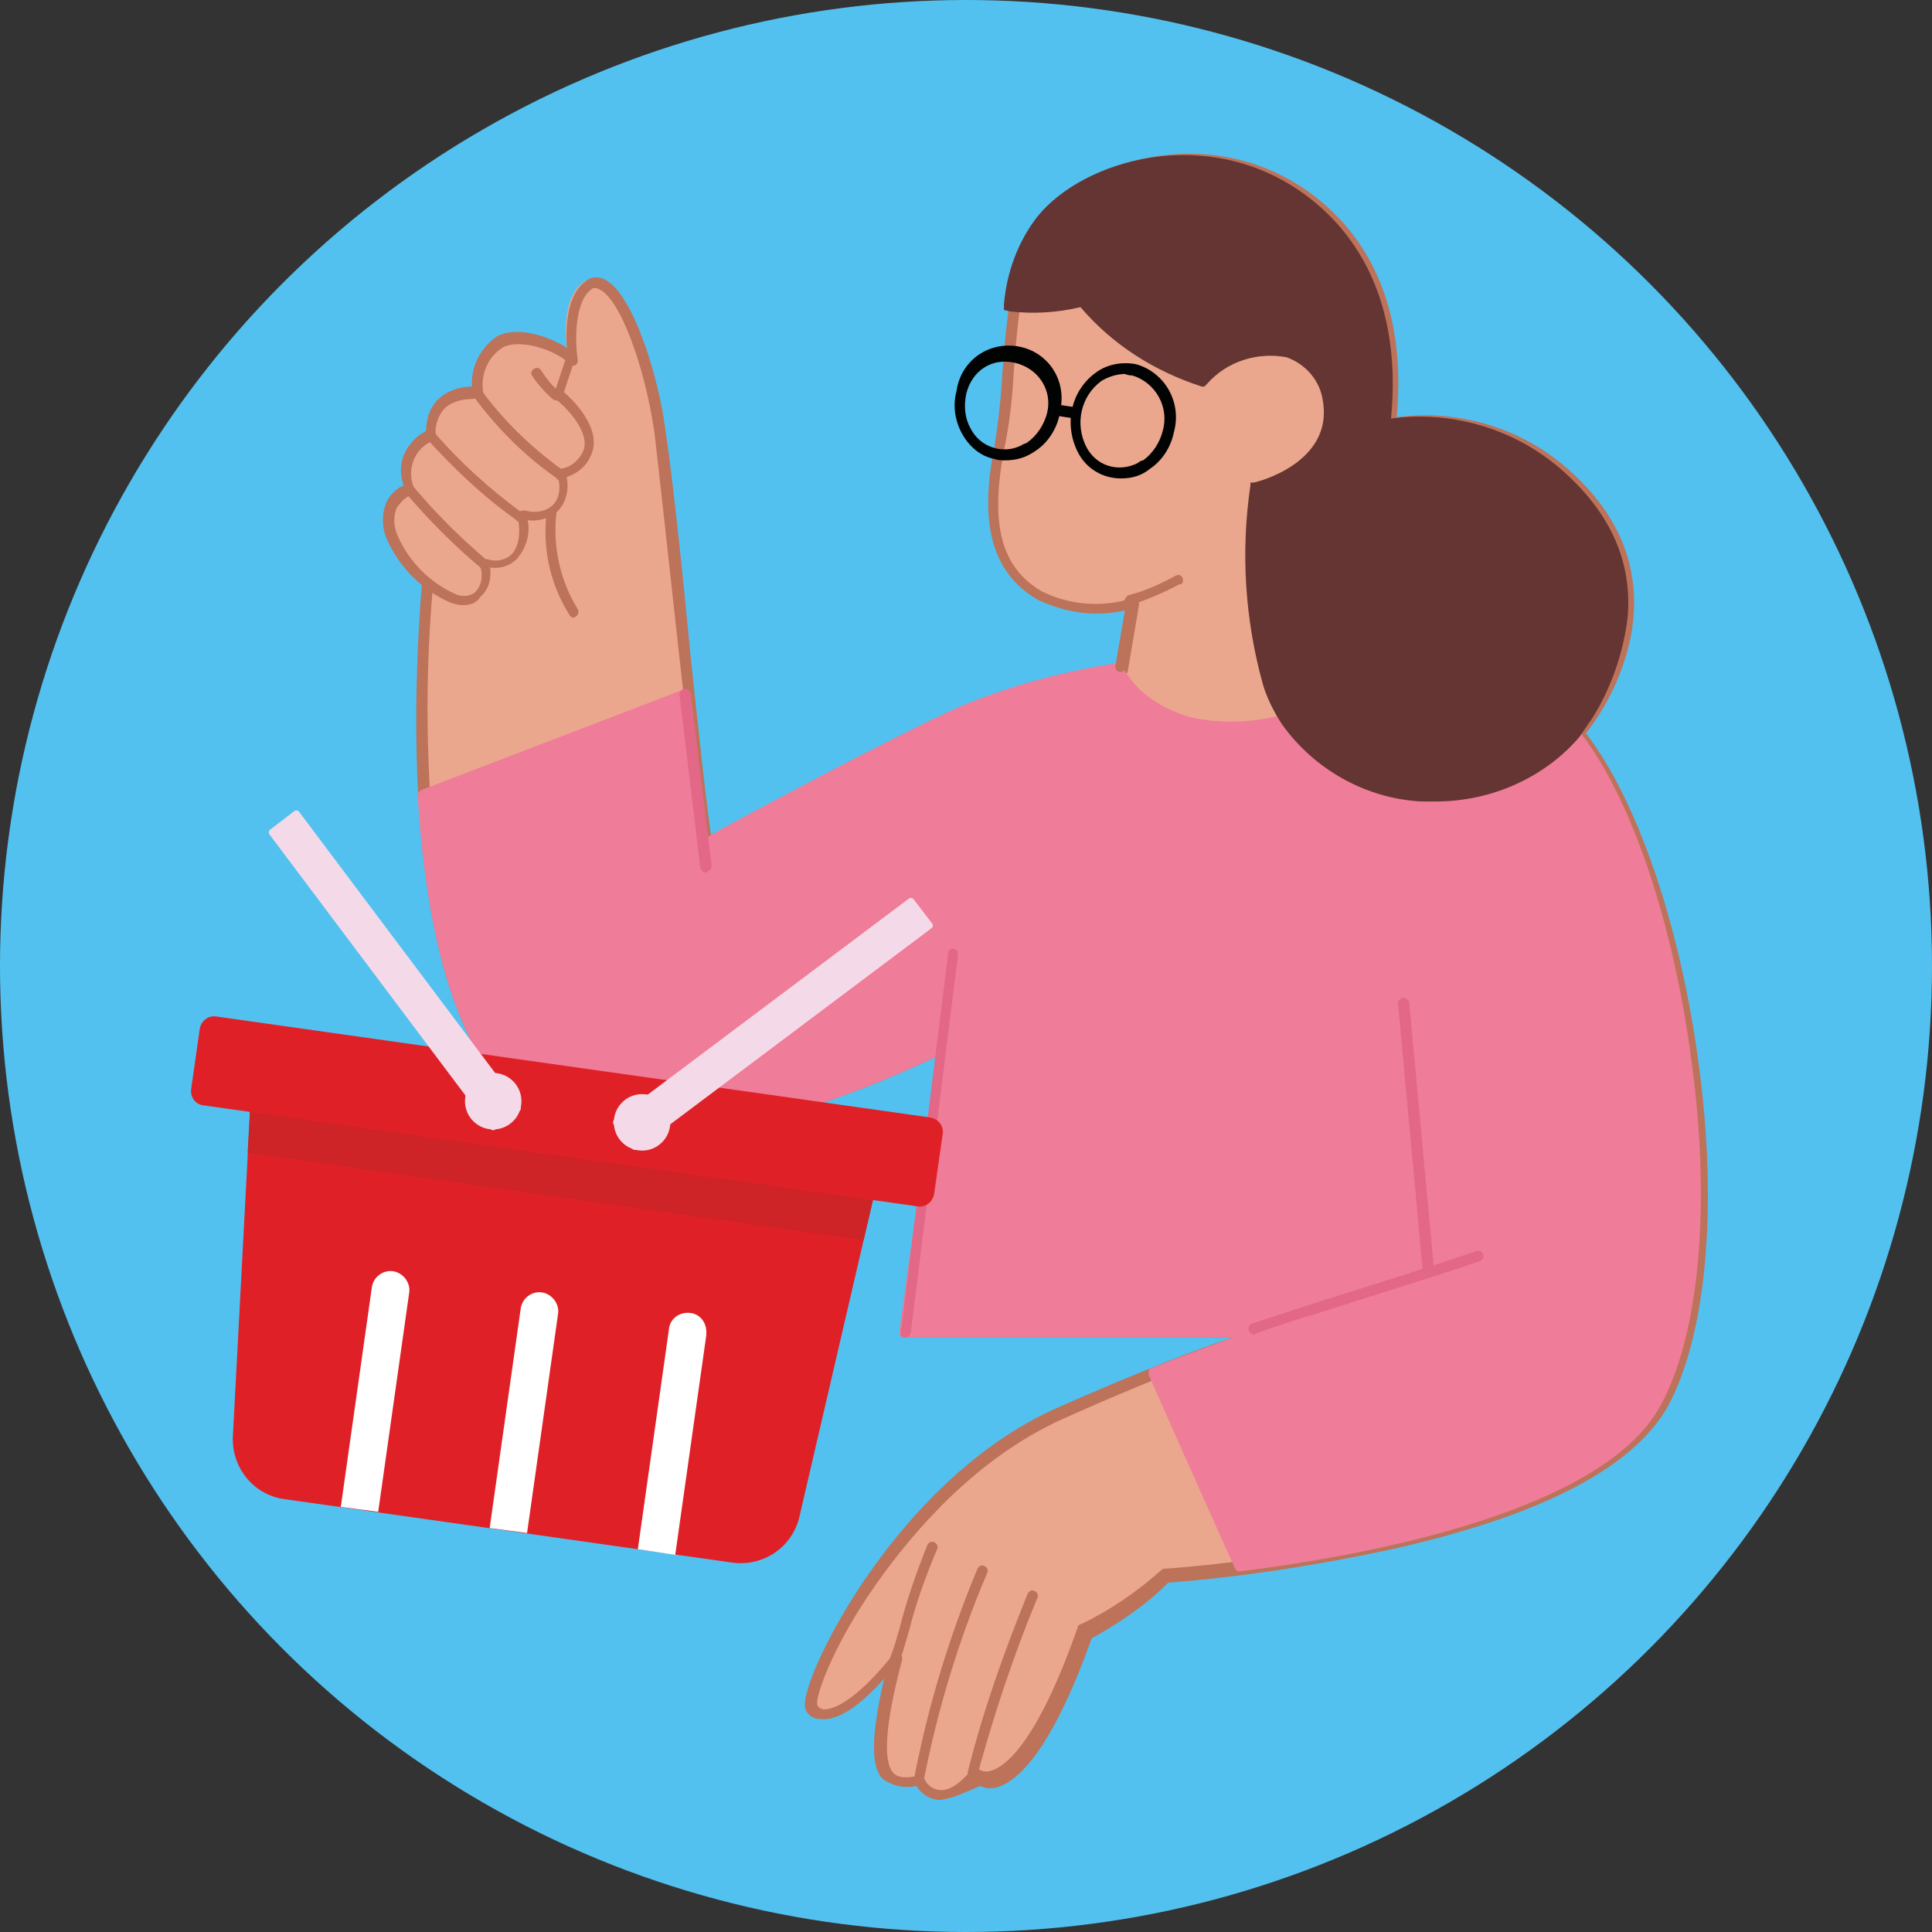 <?xml version="1.0" encoding="UTF-8"?><svg id="a" xmlns="http://www.w3.org/2000/svg" viewBox="0 0 138.748 138.748"><rect x="0" y="0" width="138.748" height="138.748" fill="#333333" stroke="none"/><defs><style>.b{fill:#ce2327;}.c{fill:#fff;}.d{fill:#eba78d;}.e{fill:#e36786;}.f{fill:#df2127;}.g{fill:#f4dae9;}.h{fill:#ef7c98;}.i{fill:#bd725a;}.j{fill:#643532;}.k{fill:#53c1ef;}.l{fill:#010202;}</style></defs><circle class="k" cx="69.374" cy="69.374" r="69.374"/><path class="d" d="M113.198,52.559s8.5-10-.9-18.5c-3.5-3.1-8.1-4.4-12.7-3.7,.3-3.1,.8-11.3-6-16.3s-15.5-2.4-18.7,1.6-2.4,11.3-3.4,16.5-.3,8.7,2.9,10.5c2.1,1.1,4.6,1.3,6.8,.5l-.8,4.7c-3.9,.6-7.7,1.6-11.3,3.1-5.8,2.6-18.7,9.6-18.7,9.6-.4-1.3-2.5-22.8-3.4-29.8-.7-5.3-3.2-11.9-5.1-10.5s-1.1,5.5-1.1,5.5l-9.6,10s-4.8,34.2,6.6,43.5c8.3,6.8,30-4.1,30-4.1l-3,20.5h25.8s-4.8,1.3-14.8,5.8c-11.7,5.3-18.5,20-17.7,21.1s3,.2,6-3.6c-2.6,9.8,0,9,1.7,8.9,1.7,2.5,4-.6,4-.6,0,0,3,2.8,7.7-10.4,2.1-1,4.1-2.4,5.8-4,0,0,30-1.9,35.8-12.4s2.1-38-5.9-47.9Z"/><path class="i" d="M64.298,119.359h-.1c-.2-.1-.3-.3-.2-.5,.2-.5,.4-1.2,.6-1.9,.5-2,1.2-4,2-6,.1-.2,.3-.3,.5-.2h0c.2,.1,.3,.3,.2,.5-.8,1.9-1.5,3.8-2,5.8-.2,.7-.4,1.4-.6,2-.2,.3-.3,.3-.4,.3Z"/><path class="i" d="M65.998,128.259h0c-.3,0-.4-.2-.4-.4h0l.1-.4c1-5.1,2.5-10,4.5-14.8,.1-.2,.3-.3,.5-.2h0c.2,.1,.3,.3,.2,.5-2,4.7-3.5,9.6-4.5,14.6l-.1,.4c0,.2-.1,.3-.3,.3Z"/><path class="i" d="M69.898,127.659h0c-.3,0-.4-.2-.4-.4h0c1.1-4.4,2.6-8.6,4.3-12.8,.1-.2,.3-.3,.5-.2h0c.2,.1,.3,.3,.2,.5h0c-1.7,4.1-3.1,8.3-4.3,12.7,0,.1-.1,.2-.3,.2Z"/><path class="i" d="M81.198,43.559c-.2,0-.3-.1-.4-.3-.1-.2,.1-.4,.2-.5,1.2-.3,2.3-.8,3.4-1.4,.2-.1,.4-.1,.5,.1s.1,.4-.1,.5h-.1c-1.1,.6-2.3,1.1-3.5,1.5v.1Z"/><path class="l" d="M99.398,35.259h0c-.2,0-.3-.2-.3-.4h0c.2-1.5,.4-3.3,.5-4.6,0-.2,.3-.3,.5-.3s.3,.2,.3,.4c-.1,1.3-.3,3.1-.5,4.6-.1,.2-.3,.3-.5,.3h0Z"/><path class="l" d="M80.498,34.359c-1.3,0-2.5-.7-3.1-1.9-1-2-.5-4.4,1.3-5.7,.8-.6,1.9-.8,2.9-.6,2.1,.6,3.3,2.8,2.7,4.9-.2,1-.8,2-1.7,2.6-.6,.5-1.3,.7-2.1,.7Zm.3-7.5c-.6,0-1.2,.2-1.7,.5-1.5,1.1-1.9,3.1-1.1,4.7,.7,1.4,2.3,1.9,3.7,1.2,.1-.1,.3-.2,.4-.2,.7-.5,1.2-1.3,1.4-2.1,.5-1.7-.5-3.5-2.2-4-.1,0-.3,0-.5-.1Z"/><path class="l" d="M77.198,30.059h0l-1.3-.2c-.2,0-.4-.2-.4-.4s.2-.4,.4-.4h.1l1.3,.2c.2,0,.3,.2,.3,.4s-.2,.4-.4,.4Z"/><path class="i" d="M41.198,44.359c-.1,0-.3-.1-.3-.2-2.6-4.1-2.2-9.4,.8-13.2,.1-.2,.4-.2,.5-.1,.2,.1,.2,.4,.1,.5-2.9,3.5-3.2,8.5-.8,12.4,.1,.2,0,.4-.1,.5-.1,0-.1,.1-.2,.1Z"/><path class="d" d="M40.898,25.759c-1.3-1.1-3.8-1.9-5.1-1.1-1.2,.8-1.8,2.2-1.6,3.6,0,0-3.4-.5-3.3,3-1.5,.6-2.2,2.3-1.6,3.8v.1s-2.4,.6-1.2,3.5c.9,1.9,2.4,3.4,4.3,4.2,1.1,.6,2.9-.2,2.3-2.4,.7,.2,1.5,.1,2.1-.4,1-1,.6-3,.6-3,.8,.2,1.6,.1,2.3-.4,1.2-.9,.6-2.6,.6-2.6,.9-.1,1.6-.7,1.9-1.5,.8-1.9-2.1-4.1-2.1-4.1l.8-2.7Z"/><path class="i" d="M34.698,40.859c-.1,0-.2,0-.2-.1-1.9-1.6-3.7-3.4-5.4-5.4-.2-.1-.2-.4,0-.5s.4-.2,.5,0c0,0,0,.1,.1,.1,1.6,1.9,3.4,3.7,5.3,5.3,.1,.1,.1,.4,0,.5h0c-.1,0-.2,.1-.3,.1Z"/><path class="i" d="M37.298,37.459c-.1,0-.2,0-.2-.1-2.4-1.7-4.5-3.7-6.5-5.9-.1-.2-.1-.4,0-.5,.2-.1,.4-.1,.5,0h0c1.9,2.2,4,4.1,6.3,5.8,.2,.1,.2,.4,.1,.5,.1,.1,0,.2-.2,.2Z"/><path class="i" d="M40.198,34.459c-.1,0-.2,0-.2-.1-2.3-1.6-4.3-3.6-6-5.9-.1-.2-.1-.4,.1-.5h0c.2-.1,.4-.1,.5,.1,1.6,2.2,3.6,4.1,5.8,5.7,.2,.1,.2,.3,.1,.5h0c-.1,.1-.2,.2-.3,.2Z"/><path class="i" d="M39.998,28.759c-.1,0-.2,0-.3-.1-.6-.5-1.1-1.1-1.5-1.7-.1-.2,0-.4,.2-.5s.4,0,.5,.2c.4,.6,.8,1.1,1.3,1.5,.1,.1,.1,.4,0,.5,0,.1-.1,.1-.2,.1Z"/><path class="i" d="M67.498,129.259h0c-.7,0-1.3-.4-1.7-1h0c-.8,.2-1.7,0-2.4-.5-.6-.6-1.1-2.1,.1-7.2-1.8,2-3.3,3-4.5,2.9-.5,0-.9-.2-1.1-.6-.1-.2-.2-.5,.1-1.5,1-3.6,7.4-15.5,17.8-20.2,6.1-2.7,10.3-4.3,12.7-5.1h-23.5c-.1,0-.2,0-.3-.1s-.1-.2-.1-.3l2.7-19.8c-3.6,1.7-7.4,3.2-11.3,4.3-8.7,2.5-14.9,2.4-18.4-.5-8.3-6.8-8.2-26.6-7.3-37.7,0-.2,.1-.4,.4-.4,.2,0,.4,.1,.4,.4v.1c-.6,6.6-.5,13.3,.2,19.9,1,8.5,3.3,14.2,6.9,17.2,2.3,1.9,7.2,3.5,17.7,.4,4.1-1.2,8-2.7,11.8-4.6,.1-.1,.3-.1,.4,0,.1,.1,.2,.2,.2,.4l-2.7,20.1h25.4c.2,0,.4,.2,.4,.4s-.1,.3-.3,.3c0,0-4.9,1.3-14.9,5.8-6.1,2.8-10.5,7.9-13.2,11.7-3.2,4.5-4.5,8.3-4.3,8.8,.1,.2,.3,.3,.5,.3h0c.9,0,2.6-1,4.9-3.9,.1-.1,.3-.2,.5-.1s.2,.3,.2,.4c-1.2,4.5-1.4,7.2-.7,8.1,.4,.5,1.1,.4,1.7,.3h.2c.1,0,.3,0,.4,.2,.2,.5,.7,.8,1.2,.8h0c.9,0,1.8-1,2.1-1.4,.1-.1,.2-.1,.3-.2,.1,0,.2,0,.3,.1,.3,.2,.6,.2,.9,.1,1-.3,3.3-2,6.2-10.3,0-.1,.1-.2,.2-.2,2.1-1,4-2.3,5.8-3.9q.1-.1,.2-.1c.3,0,29.8-2,35.5-12.2,2.7-4.8,3.5-13.8,2.1-24-1.3-9.9-4.4-19-8.1-23.6-.1-.1-.1-.3,0-.5,1.4-1.8,2.4-3.8,3-5.9,1.2-4.6-.1-8.6-3.9-12-3.4-3-7.9-4.3-12.3-3.6-.1,0-.2,0-.3-.1s-.1-.2-.1-.3c.2-2.7,.9-11-5.9-16-3-2.2-6.8-3.1-10.4-2.5-3,.4-5.7,1.8-7.7,4-2.1,2.6-2.4,6.8-2.7,10.8-.1,1.9-.3,3.7-.7,5.6-1,5.3-.2,8.4,2.7,10.1,2,1,4.4,1.2,6.5,.5,.1,0,.3,0,.4,.1,.1,.1,.1,.2,.1,.4l-.8,4.7c0,.2-.2,.3-.3,.3-3.8,.6-7.6,1.6-11.2,3-5.7,2.5-18.5,9.5-18.6,9.6s-.2,.1-.3,0c-.1,0-.2-.1-.2-.2-.2-.7-.8-6.7-1.6-13.6-.7-6.3-1.4-12.8-1.8-16.2-.7-4.8-2.5-9.7-4-10.3-.2-.1-.4-.1-.5,0-1.3,.9-1.2,4-1,5.1,0,.2-.1,.4-.3,.4s-.4-.1-.4-.3-.7-4.4,1.3-5.8c.4-.3,.9-.3,1.3-.1,2,.9,3.9,6.9,4.4,10.9,.5,3.3,1.2,9.9,1.8,16.2,.6,5.6,1.2,11.3,1.5,13,2.3-1.3,13.1-7.1,18.2-9.4,3.6-1.5,7.3-2.5,11.1-3.1l.7-3.9c-2.2,.6-4.5,.3-6.6-.7-3.2-1.9-4.2-5.3-3.1-10.9,.3-1.8,.5-3.7,.6-5.5,.3-4.1,.7-8.5,2.9-11.2,3.3-4.1,12.2-6.7,19.2-1.6,6.8,5,6.5,12.9,6.2,16.1,4.5-.6,9.1,.8,12.5,3.9,5,4.5,5,9.4,4.1,12.8-.6,2.2-1.6,4.2-3,6,3.7,4.8,6.8,13.9,8.1,23.8,1.4,10.4,.5,19.5-2.2,24.5-2.5,4.5-9.3,8-20.3,10.4-5.2,1.1-10.4,1.9-15.6,2.3-1.6,1.6-3.5,2.9-5.5,4-2.3,6.5-4.7,10.1-6.8,10.7-.4,.1-.8,.1-1.2-.1-1,.4-1.9,.9-2.9,1Z"/><path class="i" d="M33.198,43.459c-.3,0-.6-.1-.9-.2-2-.9-3.6-2.5-4.5-4.5-.4-.9-.4-1.9,0-2.8,.3-.5,.7-.9,1.2-1.1-.4-1-.2-2.2,.5-3,.3-.4,.7-.7,1.1-.9,0-.9,.3-1.8,1-2.4,.6-.5,1.4-.8,2.3-.8h0c-.1-1.4,.6-2.8,1.8-3.6,1.4-.8,4.1,0,5.5,1.2,.1,.1,.2,.3,.1,.4l-.8,2.4c.7,.6,2.7,2.6,2,4.4-.3,.8-.9,1.4-1.8,1.7,.2,1-.1,2-.8,2.6-.6,.4-1.3,.6-2,.5,.2,1-.1,2-.8,2.8-.5,.5-1.2,.7-1.9,.6,.1,.8-.1,1.6-.7,2.1-.3,.5-.8,.6-1.3,.6Zm.6-14.8c-.6,0-1.3,.2-1.8,.6-.5,.5-.8,1.3-.7,2,0,.2-.1,.3-.2,.4-1.3,.5-1.9,2-1.4,3.3,0,0,0,.1,.1,.1,.1,.2,0,.4-.2,.5h0c-.5,.1-.8,.5-1.1,.9-.3,.7-.2,1.5,.1,2.1,.8,1.8,2.3,3.3,4.1,4.1,.4,.2,1,.2,1.4-.1,.5-.5,.6-1.2,.4-1.9,0-.1,0-.3,.1-.4s.2-.1,.4-.1c.6,.2,1.2,.1,1.7-.3,.9-.9,.5-2.6,.5-2.7s0-.3,.1-.4,.2-.1,.4-.1c.7,.2,1.4,.1,1.9-.3,.9-.7,.5-2.2,.4-2.2v-.3c.1-.1,.2-.2,.3-.2,.7-.1,1.3-.6,1.6-1.3,.5-1.3-1.2-3.1-2-3.7-.1-.1-.2-.3-.1-.4l.8-2.4c-1.2-.9-3.4-1.5-4.5-.9-1.1,.7-1.6,2-1.4,3.2,0,.1,0,.2-.1,.3-.1,.1-.2,.1-.3,.1-.3,.1-.4,.1-.5,.1h0Z"/><path class="l" d="M72.198,33.059c-.3,0-.5,0-.8-.1-1-.2-1.8-.9-2.3-1.8s-.7-2-.4-3.1h0c.3-2.1,2.2-3.5,4.3-3.2s3.5,2.2,3.2,4.3c0,.2-.1,.4-.1,.6-.2,1-.8,2-1.7,2.6-.7,.5-1.4,.7-2.2,.7Zm-2.8-4.8c-.2,.9-.1,1.8,.3,2.5,.7,1.4,2.4,1.9,3.7,1.2,.1-.1,.3-.1,.4-.2,.7-.5,1.2-1.3,1.4-2.1,.4-1.6-.6-3.2-2.3-3.6s-3.1,.6-3.5,2.2h0Z"/><path class="h" d="M85.598,104.859l.5,1.1,2.9,6.5c8.9-1.1,26-4.2,30.3-11.9,5.8-10.5,1.9-38-6-48h0c-6.6,7.2-16.8,5.3-20.9-.8-.8,.2-1.5,.3-2.3,.4-1.2,.1-2.4,.1-3.6-.1-1.4-.2-2.8-.8-4-1.7-.8-.6-1.5-1.4-2-2.3h-.2c-3.8,.6-7.5,1.6-11,3-5.8,2.6-18.7,9.6-18.7,9.6-.2-.6-.7-5.2-1.3-10.8l-7.3,2.8-.8,.3-3.8,1.5-6.9,2.7c.5,8.9,2.3,18.1,7.4,22.2,8.3,6.8,30-4.1,30-4.1l-2.9,20.5h25.8c-2.8,.8-5.5,1.8-8.1,2.9l1.3,2.8,1.6,3.4Z"/><path class="h" d="M88.998,112.859c-.1,0-.3-.1-.3-.2l-3.4-7.6h0l-2.8-6.3v-.3c0-.1,.1-.2,.2-.2,2.5-1,4.5-1.7,5.8-2.2h-23.5c-.1,0-.2,0-.3-.1s-.1-.2-.1-.3l2.7-19.8c-3.6,1.7-7.4,3.2-11.3,4.3-8.7,2.5-14.9,2.4-18.4-.5-4.4-3.6-6.9-11.2-7.6-22.5,0-.2,.1-.3,.2-.4l11.5-4.4,7.3-2.8c.1-.1,.2-.1,.3,0s.2,.2,.2,.3c.3,3.3,.9,8.6,1.2,10.3,2.3-1.3,13.1-7.1,18.2-9.4,3.6-1.5,7.3-2.5,11.1-3.1h.3c.1,0,.2,.1,.3,.2,.5,.9,1.1,1.6,1.9,2.2,1.1,.8,2.4,1.4,3.8,1.6,1.2,.2,2.3,.2,3.5,.1,.8-.1,1.5-.2,2.2-.4,.2,0,.3,0,.4,.2,2.2,3.1,5.7,5,9.4,5.2,4.1,.3,8.1-1.3,10.9-4.4,.1-.1,.2-.1,.3-.1s.2,.1,.3,.1c3.8,4.7,6.9,13.9,8.2,24,1.4,10.4,.5,19.5-2.2,24.5-4,7.6-20.7,10.8-30.3,12h0Zm-3-8.2l3.3,7.3c5.6-.7,11.1-1.8,16.5-3.4,6.9-2.2,11.4-5,13.2-8.2,2.7-4.8,3.5-13.8,2.1-24-1.3-9.7-4.3-18.5-7.8-23.3-2.9,3.1-7,4.7-11.2,4.4-3.9-.2-7.5-2.2-9.9-5.3-.7,.2-1.4,.3-2.1,.3-1.2,.1-2.5,.1-3.7-.1-1.5-.2-2.9-.8-4.1-1.7-.8-.6-1.5-1.4-2.1-2.3h0c-3.7,.6-7.4,1.6-10.9,3-5.7,2.5-18.5,9.5-18.6,9.6s-.2,.1-.3,0c-.1,0-.2-.1-.2-.2-.2-.6-.6-4.1-1.2-10.4l-11.4,4.4-6.7,2.5c.6,11,3.1,18.2,7.3,21.7,8,6.5,29.3-4.1,29.5-4.2,.1-.1,.3-.1,.4,0,.1,.1,.2,.2,.2,.4l-2.8,20.2h25.4c.2,0,.4,.2,.4,.4s-.1,.3-.3,.3c-2.6,.8-5.2,1.7-7.7,2.8l2.7,5.8Z"/><path class="e" d="M90.098,95.859c-.2,0-.3-.1-.4-.3-.1-.2,0-.4,.2-.5h0l4.6-1.5c3.8-1.2,8-2.5,11.5-3.7,.2-.1,.4,0,.5,.2s0,.4-.2,.5c-3.5,1.2-7.8,2.5-11.5,3.7-1.7,.5-3.2,1-4.6,1.5l-.1,.1Z"/><path class="e" d="M102.598,91.759c-.2,0-.4-.1-.4-.3l-1.8-19.4c0-.2,.2-.4,.4-.4s.3,.1,.4,.3l1.8,19.4c0,.2-.1,.4-.4,.4h0Z"/><path class="e" d="M64.998,96.059h0c-.2,0-.4-.2-.3-.4l3.4-27.2c0-.2,.2-.4,.4-.3,.2,0,.3,.2,.3,.4l-3.4,27.2c0,.1-.2,.3-.4,.3Z"/><path class="j" d="M112.298,34.059c-3.5-3.1-8.1-4.4-12.7-3.7,.3-3.1,.8-11.3-6-16.3s-15.5-2.4-18.7,1.6c-1.3,1.8-2.1,3.9-2.3,6.1,1.7,.1,3.5,0,5.2-.4,2.3,2.7,5.3,4.7,8.7,5.8,2.9-3.1,8.2-3.1,8.9,1.3,.9,4.9-5.3,6.3-5.3,6.3-.7,4.7-.4,9.5,.8,14.1,.3,1,.8,2,1.3,2.8,4.1,6,14.3,8,20.9,.8,.3-.4,.6-.8,.9-1.2,2.1-2.9,5.7-10.5-1.7-17.2Z"/><path class="j" d="M103.098,57.559h-1c-4-.2-7.7-2.3-10-5.5-.6-.9-1.1-1.9-1.4-2.9-1.3-4.7-1.6-9.5-.9-14.3v-.2h.2c.2,0,5.8-1.4,5-5.9-.2-1.4-1.2-2.6-2.6-3.1-2.1-.4-4.3,.3-5.7,1.9l-.2,.2h-.2c-3.4-1.1-6.4-3-8.7-5.7-1.7,.4-3.4,.5-5.1,.3l-.4-.1v-.4c.2-2.3,1-4.5,2.4-6.3,3.3-4.1,12.2-6.7,19.2-1.6,6.8,5,6.5,12.9,6.2,16.1,4.5-.6,9.1,.8,12.5,3.9h0c3.3,3,4.8,6.4,4.5,10.3-.3,2.6-1.2,5.2-2.6,7.4-.3,.4-.6,.9-.9,1.3h0c-2.5,2.9-6.3,4.6-10.3,4.6Zm-12.6-22.5c-.7,4.6-.4,9.3,.9,13.7,.3,1,.7,1.9,1.3,2.7,2.2,3.1,5.7,5,9.4,5.2,4.1,.3,8.2-1.4,10.9-4.5,.3-.4,.6-.8,.9-1.2,1.9-2.9,5.4-10.2-1.8-16.7-3.4-3-7.9-4.3-12.3-3.6l-.5,.1v-.5c.2-2.7,.9-11-5.9-16-3-2.2-6.8-3.1-10.4-2.5-3,.4-5.7,1.8-7.7,4-1.2,1.7-1.9,3.6-2.1,5.6,1.6,.1,3.1-.1,4.7-.4h.2l.2,.2c1.6,1.9,3.6,3.4,5.8,4.6,.8,.4,1.6,.7,2.5,1,1.6-1.8,4-2.5,6.3-2,1.7,.5,2.9,1.9,3.1,3.6,.6,4.7-4.3,6.4-5.5,6.7Z"/><path class="i" d="M80.498,48.259h0c-.3,0-.4-.2-.4-.4h0l.8-4.7c0-.2,.2-.3,.4-.3s.3,.2,.3,.4l-.8,4.7c0,.2-.2,.3-.3,.3Z"/><path class="e" d="M50.698,62.659c-.2,0-.3-.1-.4-.3l-1.5-12.5c0-.2,.2-.4,.4-.4s.3,.1,.4,.3l1.5,12.4c0,.2-.1,.4-.4,.5h0Z"/><path class="f" d="M52.597,112.221l-32.175-4.56c-2.229-.304-3.8-2.28-3.699-4.51l1.419-26.855,45.349,6.435-6.08,26.196c-.507,2.179-2.584,3.598-4.814,3.293h0Z"/><path class="c" d="M35.166,109.738l2.229-15.758c.101-.76,.811-1.267,1.52-1.165s1.267,.811,1.165,1.52l-2.229,15.758-2.686-.355Z"/><path class="c" d="M24.475,108.218l2.229-15.758c.101-.76,.811-1.267,1.52-1.165s1.267,.811,1.165,1.52l-2.229,15.758-2.686-.355Z"/><path class="c" d="M45.807,111.258l2.229-15.758c.051-.76,.709-1.267,1.469-1.216s1.267,.709,1.216,1.469v.152l-2.229,15.758-2.686-.405Z"/><polygon class="b" points="17.787 82.782 18.142 76.296 63.491 82.731 62.021 89.065 17.787 82.782"/><circle class="c" cx="34.356" cy="78.728" r="2.027"/><path class="f" d="M13.733,78.171l.608-4.256c.101-.608,.608-1.013,1.216-.912l51.227,7.246c.608,.101,1.013,.608,.912,1.216l-.608,4.256c-.101,.608-.608,1.013-1.216,.912l-51.227-7.246c-.608-.051-1.013-.608-.912-1.216Z"/><circle class="g" cx="35.42" cy="79.083" r="2.027"/><path class="g" d="M19.408,59.575l1.723-1.317c.101-.101,.304-.051,.355,.051l15.86,21.129c.101,.101,.051,.304-.051,.355l-1.723,1.317c-.101,.101-.304,.051-.355-.051l-15.86-21.129c-.101-.101-.051-.304,.051-.355Z"/><circle class="g" cx="46.111" cy="80.603" r="2.027"/><path class="g" d="M44.135,80.4l21.129-15.86c.101-.101,.304-.051,.355,.051l1.317,1.723c.101,.101,.051,.304-.051,.355l-21.129,15.86c-.101,.101-.304,.051-.355-.051l-1.317-1.723c-.101-.101-.051-.304,.051-.355Z"/></svg>